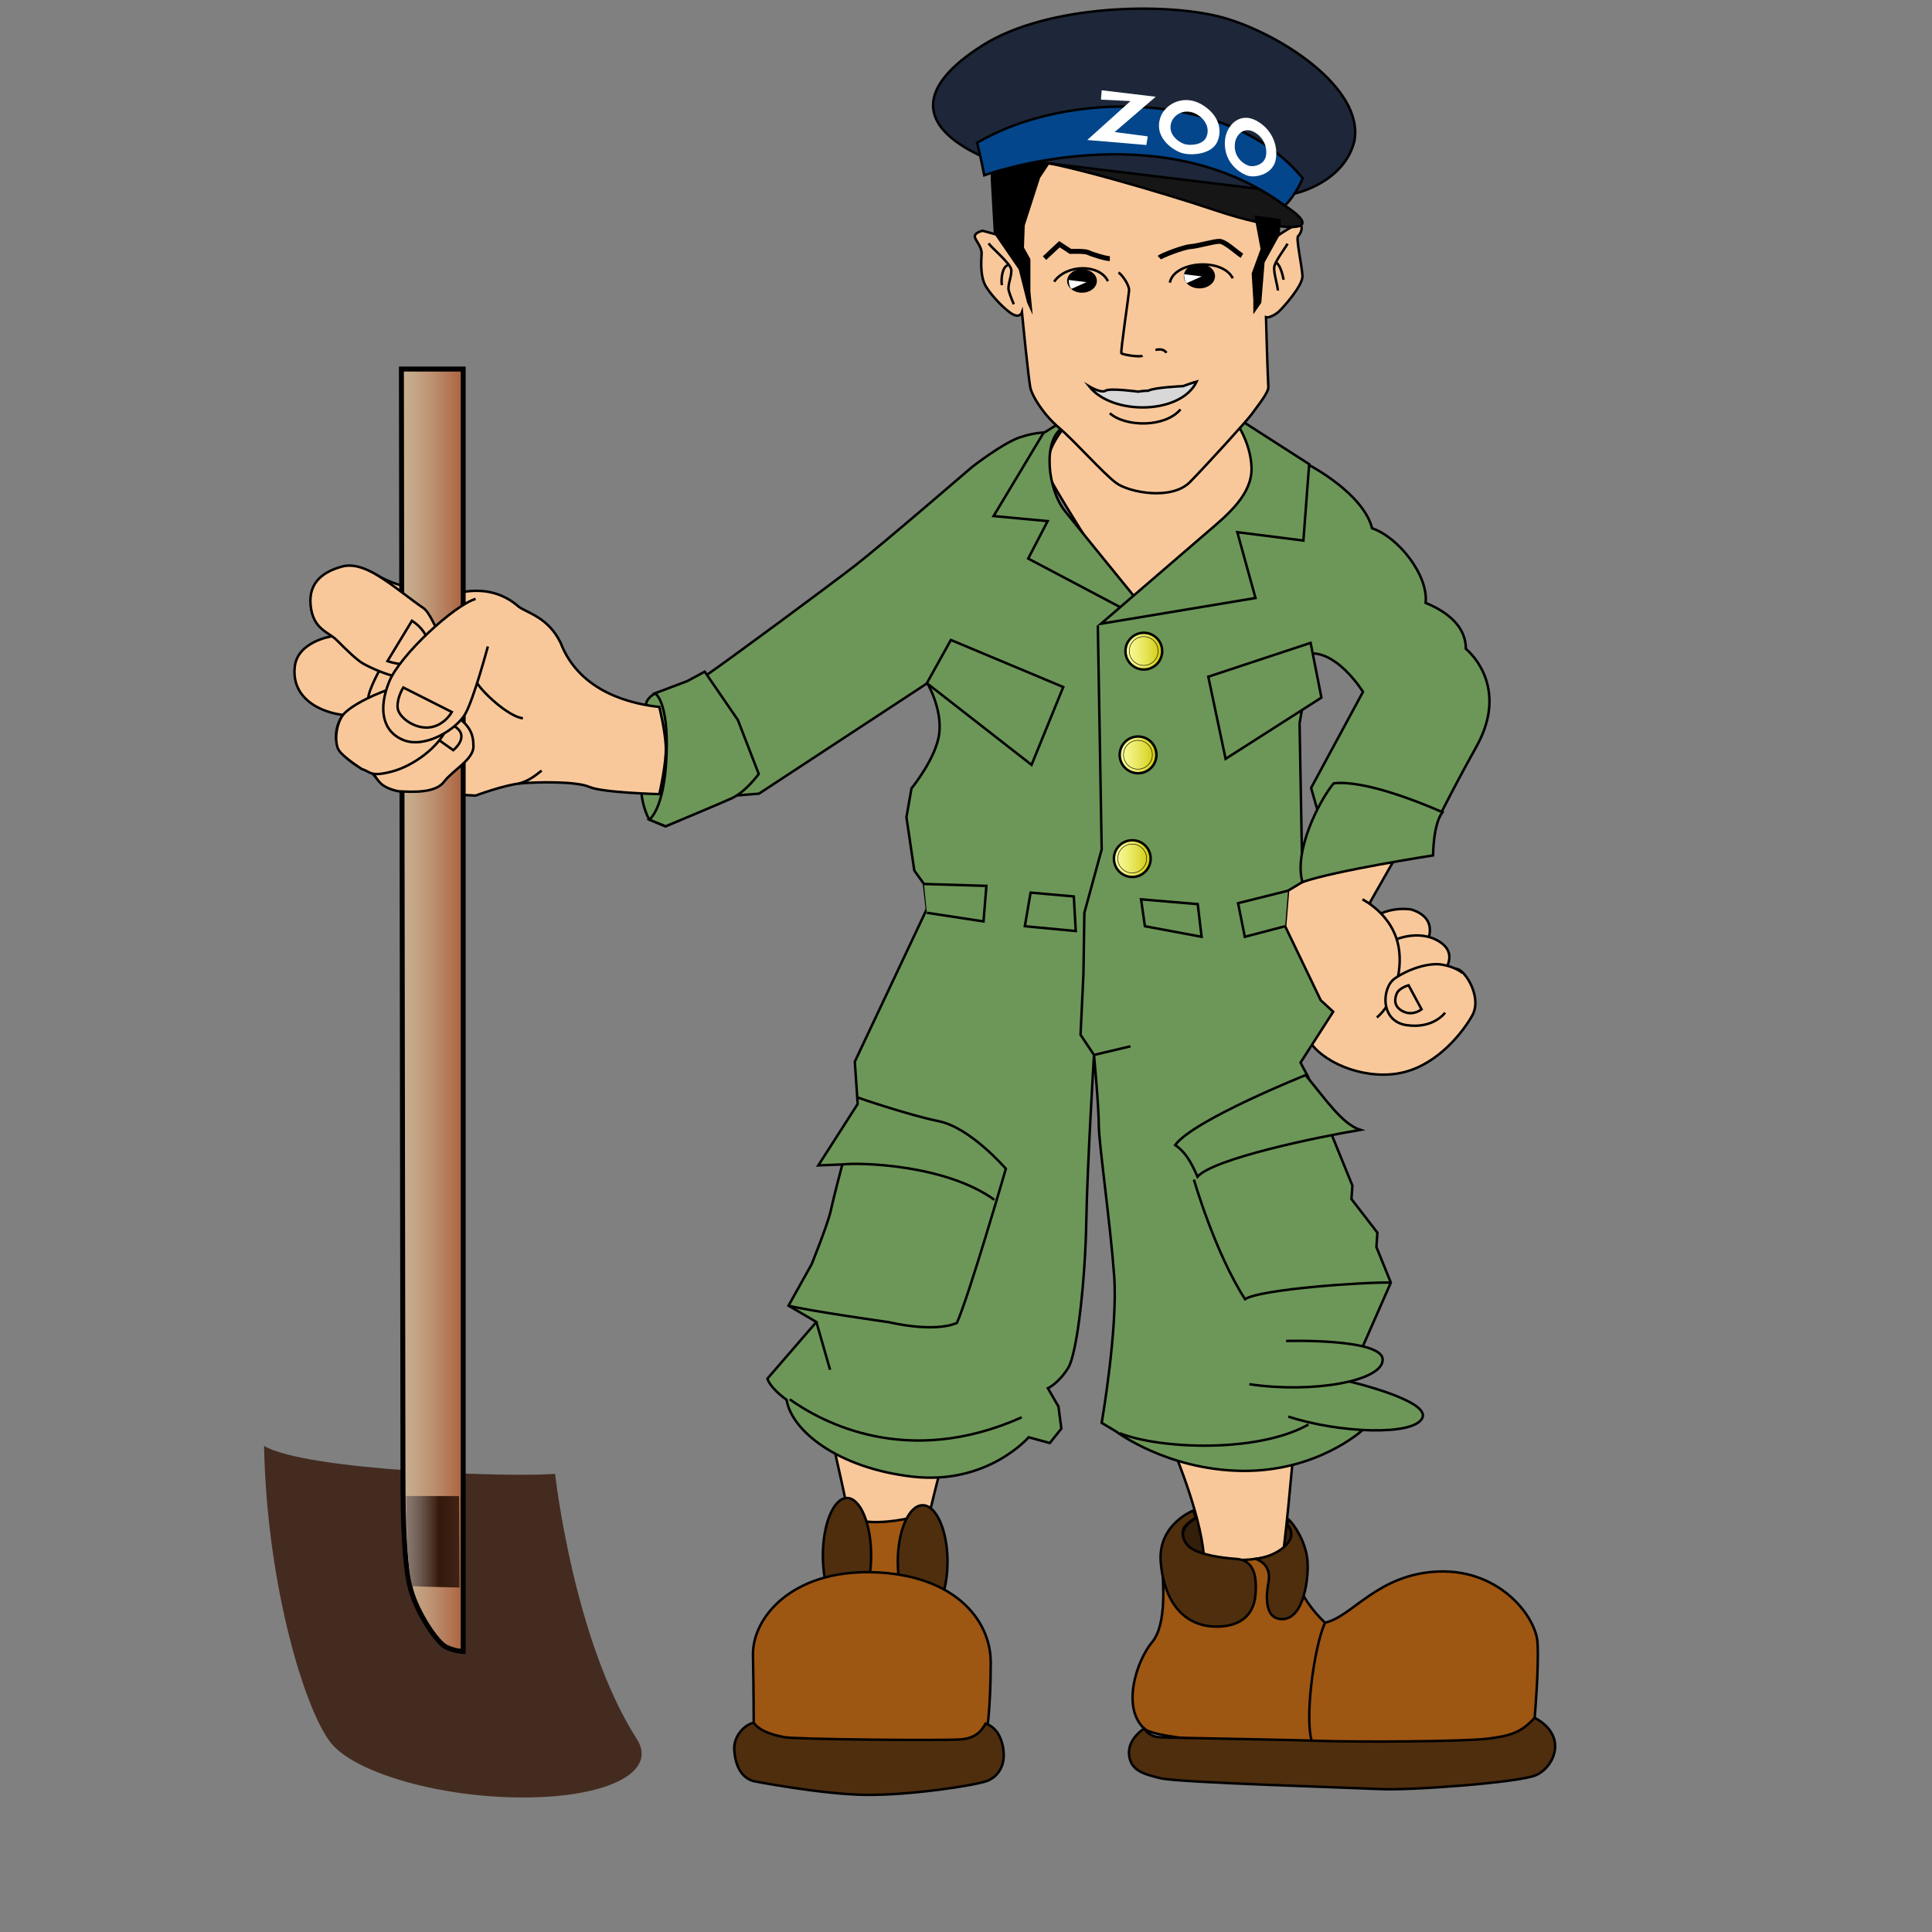 <svg version="1.1" id="Layer_1" xmlns="http://www.w3.org/2000/svg" xmlns:xlink="http://www.w3.org/1999/xlink" viewBox="50 30 390 390" enable-background="new 0 0 500 500" xml:space="preserve">
	<rect x="50" y="30" width="390" height="390" fill="#808080" stroke="none"/>
	<g id="Layer_4">

		<ellipse fill="#331E09" stroke="#000000" stroke-width="0.5" stroke-miterlimit="10" cx="299.73" cy="339.813" rx="10.957" ry="5.14" />
		<path fill="#F9C89A" stroke="#000000" stroke-width="0.5" stroke-miterlimit="10" d="M217.706,319.453
		c0,0,4.363,18.614,4.944,24.142c0.583,5.526,11.635,8.145,12.798,1.745c1.164-6.399,5.236-22.105,5.236-22.105L217.706,319.453z" />
		<path fill="#F9C89A" stroke="#000000" stroke-width="0.5" stroke-miterlimit="10" d="M287.224,323.525
		c0,0,5.816,13.962,5.816,21.814c0,7.854,13.961,9.017,15.125,3.781c1.163-5.235,2.908-25.887,2.908-25.887L287.224,323.525z" />
		<path fill="#A15813" stroke="#000000" stroke-width="0.5" stroke-miterlimit="10" d="M234.771,336.031
		c-2.327,0.971-8.92,1.746-11.441,0.777c-2.52-0.969,0.195,9.113,0.97,12.217c0.775,3.103,8.919,2.521,8.919,2.521L234.771,336.031z
		" />

		<ellipse fill="#4F2E0E" stroke="#000000" stroke-width="0.5" stroke-miterlimit="10" cx="220.979" cy="344.03" rx="4.872" ry="11.636" />

		<ellipse fill="#4F2E0E" stroke="#000000" stroke-width="0.5" stroke-miterlimit="10" cx="236.249" cy="345.268" rx="5.018" ry="11.416" />
		<path fill="#9E5613" stroke="#000000" stroke-width="0.5" stroke-miterlimit="10" d="M202.145,377.771c0,0,0-6.107-0.146-13.67
		c-0.145-7.562,7.854-17.161,24.142-16.725c16.289,0.436,23.851,9.453,23.851,18.179s-0.728,15.707-1.601,17.452
		c-0.873,1.745-42.611,2.327-44.21,0.728C202.581,382.134,202.145,377.771,202.145,377.771z" />
		<path fill="#4F2E0E" stroke="#000000" stroke-width="0.5" stroke-miterlimit="10" d="M202.145,389.551
		c-2.763-0.727-3.781-3.636-3.927-6.398c-0.145-2.764,2.182-5.091,3.927-5.382c1.308,1.746,3.926,2.474,6.253,2.909
		c2.327,0.436,32.141,0.727,35.63,0.436c3.49-0.291,4.363-2.326,4.946-3.197c2.473,0.871,3.489,3.488,3.635,5.96
		c0.146,2.475-1.018,4.801-3.49,5.673c-2.472,0.872-15.562,2.909-24.578,2.763C215.524,392.169,202.145,389.551,202.145,389.551z" />
		<path fill="#9E5613" stroke="#000000" stroke-width="0.5" stroke-miterlimit="10" d="M310.638,342.431
		c0,0-7.854,4.653-17.889,1.164c-6.544-0.873-8.289-0.873-8.145,2.327c0.146,3.199,1.019,11.926-2.035,15.561
		c-3.055,3.636-6.255,13.089-1.601,17.452c4.654,4.362,71.988,3.927,74.607,3.199c2.616-0.728,4.218-5.382,4.218-5.382
		s0.871-9.889,0.581-15.124c-0.292-5.235-7.562-14.834-19.925-14.397c-12.361,0.437-17.451,9.162-22.978,10.325
		c-4.654-4.362-6.399-9.452-6.399-10.472C311.073,346.067,310.638,342.431,310.638,342.431z" />
		<path fill="#4F2E0E" stroke="#000000" stroke-width="0.5" stroke-miterlimit="10" d="M295.585,358.355
		c4.363,0,7.489-1.963,7.854-6.472c0.362-4.508-0.727-6.98-3.928-7.198c-3.198-0.218-7.126-0.873-9.016-2.108
		c-1.891-1.237-2.109-3.491-1.309-4.437c0.8-0.945,2.181-1.817,2.181-1.817l-0.509-1.381c0,0-7.199,2.763-6.544,10.47
		C284.968,353.12,288.822,358.355,295.585,358.355z" />
		<path fill="#4F2E0E" stroke="#000000" stroke-width="0.5" stroke-miterlimit="10" d="M303.512,344.686
		c2.398,0.945,2.907,2.764,2.545,4.727c-0.364,1.962-1.164,7.636,2.98,7.417c4.146-0.219,5.236-8.29,4.873-11.998
		c-0.365-3.71-2.764-7.272-3.854-8.145c-0.146,0.581-0.218,1.091-0.218,1.091s0.824,0.581,0.849,2.036
		C310.709,341.268,308.237,344.03,303.512,344.686z" />
		<path fill="none" stroke="#000000" stroke-width="0.5" stroke-miterlimit="10" d="M317.473,357.556
		c-2.229,4.849-4.363,20.363-2.424,24.626" />
		<path fill="#4F2E0E" stroke="#000000" stroke-width="0.5" stroke-miterlimit="10" d="M280.969,378.935c0,0-3.346,2.036-3.054,5.234
		c0.291,3.2,2.763,3.928,6.399,4.801c3.636,0.872,38.103,1.89,44.356,2.181c6.253,0.291,27.632-1.309,31.268-2.763
		c3.636-1.455,6.836-7.854-0.145-11.636c-2.765,3.055-4.945,3.637-9.454,4.219c-4.508,0.582-25.597,0.727-34.322,0.436
		s-29.812-0.582-31.995-0.727C281.842,380.534,280.969,378.935,280.969,378.935z" />
	</g>
	<g id="Layer_2">
		<path fill="#F9C89A" stroke="#000000" stroke-width="0.5" stroke-miterlimit="10" d="M265.554,115.412
		c-1.019,1.163-5.817,6.69-3.491,11.343c2.327,4.655,15.561,25.015,15.561,25.015s29.232-14.834,28.361-21.815
		c-0.875-6.981-6.836-15.27-6.836-15.27L265.554,115.412z" />
		<path fill="#F9C89A" stroke="#000000" stroke-width="0.5" stroke-miterlimit="10" d="M337.444,221.043
		c0.971-0.969,3.101-5.72-2.618-7.466c-4.556-0.582-7.853,1.552-8.822,2.619c-0.969,1.066,2.035,6.787,3.877,6.98
		C331.725,223.37,337.444,221.043,337.444,221.043z" />
		<path fill="#F9C89A" stroke="#000000" stroke-width="0.5" stroke-miterlimit="10" d="M341.42,226.279
		c0.873-1.26,2.715-4.46-1.551-6.593c-4.268-2.132-9.988,0.098-11.442,2.327c-1.453,2.23,2.424,7.175,3.201,7.175
		C332.404,229.188,341.42,226.279,341.42,226.279z" />
		<path fill="#F9C89A" stroke="#000000" stroke-width="0.5" stroke-miterlimit="10" d="M331.87,202.816l-5.381,9.454
		c0,0,3.005,3.927,4.168,8.871c1.163,4.945-0.776,6.69,0.872,6.399c1.649-0.291,11.248-2.908,13.09-1.746
		c1.841,1.164,4.363,5.915,2.618,9.114c-1.746,3.2-6.787,9.792-13.865,11.538c-7.077,1.745-15.608-1.455-18.809-5.915
		c-3.2-4.459-8.24-18.809-8.436-21.33c-0.193-2.521,3.2-10.18,3.2-10.18l13.186-5.914L331.87,202.816z" />
		<path fill="#F9C89A" stroke="#000000" stroke-width="0.5" stroke-miterlimit="10" d="M325.035,211.542
		c2.423,1.357,6.303,4.363,7.271,9.502c0.97,5.139-1.066,11.635-4.362,14.35" />
		<path fill="#F9C89A" stroke="#000000" stroke-width="0.5" stroke-miterlimit="10" d="M341.711,234.423c0,0-2.328,3.298-7.758,2.521
		c-5.429-0.776-5.041-7.562-2.424-9.404c2.619-1.843,6.786-3.296,9.601-2.812c2.812,0.485,4.167,1.745,4.167,1.745" />
		<path fill="#F9C89A" stroke="#000000" stroke-width="0.5" stroke-miterlimit="10" d="M334.343,228.897l2.617,4.848
		c0,0-1.65,1.357-3.588,0.484c-1.938-0.872-1.939-2.327-1.455-3.587C332.404,229.382,334.343,228.897,334.343,228.897z" />
		<path fill="#6D9758" stroke="#000000" stroke-width="0.5" stroke-miterlimit="10" d="M314.466,123.992
		c0,0,10.764,5.672,12.509,12.653c5.235,1.745,11.392,9.428,10.811,15.052c5.623,2.327,8.119,5.587,8.119,9.271
		c3.104,2.715,7.744,9.678,2.121,19.761s-8.927,17.055-8.927,17.055l-22.495-1.944l-1.94-6.79l10.471-19.392
		c0,0-4.654-7.562-10.085-7.757c-1.356,5.817-2.714,14.155-2.714,14.155l0.581,31.995l-2.908,1.745l-0.582,7.175l7.175,14.931
		l2.521,2.327l-6.594,10.278l1.553,2.909l8.919,21.912l-0.194,2.715l5.237,6.786l-0.195,2.908l2.909,7.175l-5.624,12.798
		l-3.491,6.98l3.297,10.083c0,0-9.113,8.339-24.239,8.145c-15.123-0.193-25.401-7.951-25.401-7.951l-2.908-1.744
		c0,0,3.297-19.002,2.521-29.668c-0.776-10.665-3.104-26.76-3.104-30.444s-0.969-14.155-0.969-14.155s-1.359,22.3-1.553,33.546
		c-0.193,11.247-1.745,26.565-3.683,29.667c-1.94,3.104-4.072,4.072-4.072,4.072l2.132,3.686l0.582,4.458l-2.327,2.91l-4.267-1.165
		c0,0-8.337,9.697-23.462,7.953c-15.125-1.746-24.432-9.308-25.402-15.514c-3.49-2.521-3.878-4.266-3.878-4.266l9.89-11.441
		l-5.624-3.296l4.654-8.339c0,0,3.297-8.145,3.878-10.859c0.581-2.716,2.327-9.307,2.327-9.307l-4.848,0.193l7.95-12.409
		l-0.581-8.533l14.542-30.831l-0.582-5.042l-1.951-2.715l-1.587-10.762l1.019-5.818c0,0,5.029-6.107,5.611-11.149
		c0.582-5.042-2.417-10.083-2.417-10.083l-33.981,22.299l-4.87,0.388l-13.973,6.205l-3.303-1.358c0,0-1.166-1.938-1.554-5.041
		c-0.387-3.104-0.001-17.064,1.162-19.003c1.164-1.939,3.877-1.939,3.877-1.939s4.46-0.775,7.951-3.103
		c3.491-2.327,25.014-18.228,30.249-22.3c5.236-4.072,23.463-19.778,23.463-19.778s6.205-4.848,9.695-6.011
		c3.49-1.164,5.815-0.971,5.815-0.971l0.195,16.677l15.706,17.791l17.065-10.229l13.574-12.604L314.466,123.992z" />
		<path fill="#6D9758" stroke="#000000" stroke-width="0.5" stroke-miterlimit="10" d="M262.936,115.993l-2.327,1.455l-10.036,16.724
		l10.909,1.019l-3.927,7.562l20.651,10.907l1.744-2.036c0,0-11.488-14.106-14.979-18.469c-3.49-4.363-4.509-14.107-0.582-16.725
		S262.936,115.993,262.936,115.993" />
		<path fill="#6D9758" stroke="#000000" stroke-width="0.5" stroke-miterlimit="10" d="M272.242,155.915l31.196-5.199l-3.673-13.289
		l13.344,1.691l1.164-15.417l-13.816-8.871l-1.309-0.145c0,0,3.346,4.363,3.489,9.744c0.146,5.38-4.798,9.453-8.87,12.943
		C289.695,140.862,272.242,155.915,272.242,155.915z" />
		<polygon fill="#6D9758" stroke="#000000" stroke-width="0.5" stroke-miterlimit="10" points="314.563,159.769 316.745,170.821 
		297.402,183.183 293.911,166.603 	" />
		<polyline fill="#6D9758" stroke="#000000" stroke-width="0.5" stroke-miterlimit="10" points="271.613,156.278 272.389,201.459 
		268.896,214.257 268.705,226.668 268.123,238.884 270.838,242.956 278.206,241.21 	" />
		<polygon fill="#6D9758" stroke="#000000" stroke-width="0.5" stroke-miterlimit="10" points="280.339,211.542 281.113,216.972 
		292.556,219.104 291.779,212.512 	" />
		<polyline fill="#6D9758" stroke="#000000" stroke-width="0.5" stroke-miterlimit="10" points="310.008,209.797 299.924,212.318 
		301.281,219.104 309.426,216.972 	" />
		<polygon fill="#6D9758" stroke="#000000" stroke-width="0.5" stroke-miterlimit="10" points="266.766,210.96 267.152,217.941 
		256.876,216.972 258.04,210.185 	" />
		<polyline fill="#6D9758" stroke="#000000" stroke-width="0.5" stroke-miterlimit="10" points="236.515,208.44 249.119,208.828 
		248.537,216.002 237.097,214.257 	" />
		<polygon fill="#6D9758" stroke="#000000" stroke-width="0.5" stroke-miterlimit="10" points="237.097,167.913 258.232,184.395 
		264.633,168.688 241.945,159.187 	" />
		<path fill="#6D9758" stroke="#000000" stroke-width="0.5" stroke-miterlimit="10" d="M339.287,202.671c0,0,0-6.254,1.891-8.726
		c-4.654-2.037-15.852-6.544-21.96-5.817c-2.909,3.49-8.094,13.67-6.302,19.924C319.653,205.725,339.287,202.671,339.287,202.671z" />
		<path fill="#6D9758" stroke="#000000" stroke-width="0.5" stroke-miterlimit="10" d="M192.255,165.585l6.689,9.744l4.218,10.908
		c0,0-2.618,3.635-5.526,4.944c-2.91,1.31-13.283,5.624-13.283,5.624l-3.296-1.358c0,0,3.054-1.938,3.49-12.991
		c0.436-11.053-2.326-12.507-2.326-12.507l6.544-2.473L192.255,165.585z" />
		<path fill="#6D9758" stroke="#000000" stroke-width="0.5" stroke-miterlimit="10" d="M291.004,268.114
		c0,0,4.217,14.688,10.326,24.143c3.053-2.035,24.287-3.49,29.426-3.345" />
		<path fill="none" stroke="#000000" stroke-width="0.5" stroke-miterlimit="10" d="M209.174,293.566
		c3.878,1.018,20.312,3.344,20.312,3.344s8.872,2.182,13.671,0.146c2.472-5.527,9.889-31.123,9.889-31.123s-7.126-8.29-13.525-9.598
		c-6.399-1.31-16.433-4.8-16.433-4.8" />
		<path fill="#6D9758" stroke="#000000" stroke-width="0.5" stroke-miterlimit="10" d="M220.033,265.062
		c3.49-0.437,20.796,0,30.686,7.125" />

		<line fill="none" stroke="#000000" stroke-width="0.5" stroke-miterlimit="10" x1="214.797" y1="296.862" x2="217.561" y2="306.509" />
		<path fill="#6D9758" stroke="#000000" stroke-width="0.5" stroke-miterlimit="10" d="M209.416,312.472
		c6.544,4.653,23.706,13.963,46.829,3.637" />
		<path fill="none" stroke="#000000" stroke-width="0.5" stroke-miterlimit="10" d="M276.025,319.308
		c7.997,3.198,27.775,4.071,38.103-1.745" />
		<path fill="#6D9758" stroke="#000000" stroke-width="0.5" stroke-miterlimit="10" d="M310.056,315.963
		c10.324,3.345,25.306,3.927,27.05,0.29c1.745-3.636-15.465-7.562-15.465-7.562" />
		<path fill="#6D9758" stroke="#000000" stroke-width="0.5" stroke-miterlimit="10" d="M302.202,309.418
		c12.651,1.89,26.905-0.582,26.905-4.945c0-4.362-19.488-3.78-19.488-3.78" />
		<path fill="#6D9758" stroke="#000000" stroke-width="0.5" stroke-miterlimit="10" d="M313.545,247.027
		c4.219,5.091,7.418,9.89,11.054,11.054c-8.726,1.454-29.668,5.817-32.868,9.451c-1.453-3.344-2.617-5.089-4.507-6.398
		C291.004,256.044,313.545,247.027,313.545,247.027z" />
		<path fill="#F9C89A" stroke="#000000" stroke-width="0.5" stroke-miterlimit="10" d="M183.093,172.711
		c-5.236-0.582-15.998-2.763-19.924-12.943c-2.472-5.09-6.544-5.962-8.435-7.272c-2.473-2.181-5.963-3.781-10.908-3.054
		c-4.945,0.727-12.798-0.437-17.743-3.345c-4.944-2.909-10.18-1.018-11.925,1.455c-1.745,2.472-1.891,5.962-0.146,7.853
		c1.745,1.891,2.909,3.055,2.909,3.055s-6.835,1.018-7.417,6.108c-0.582,5.09,3.054,7.562,5.38,8.581
		c2.327,1.018,4.363,1.164,4.363,1.164s-2.617,3.49-0.727,6.834c1.89,3.346,6.545,4.8,6.545,4.8s2.181,3.054,4.508,3.49
		c2.327,0.436,16.434,1.164,16.434,1.164s5.816-2.181,9.162-2.472c3.345-0.292,11.198-0.437,13.816,0.727
		c2.618,1.163,14.107,1.454,14.107,1.454s1.454-6.254,1.309-9.599C184.256,177.366,183.093,172.711,183.093,172.711z" />
		<linearGradient id="SVGID_1_" gradientUnits="userSpaceOnUse" x1="103.3" y1="357.36" x2="179.524" y2="357.36">
			<stop offset="0" style="stop-color:#442B1F" />
			<stop offset="1" style="stop-color:#442B1F" />
		</linearGradient>
		<path fill="url(#SVGID_1_)" d="M162.055,327.499c-7.95,0.775-50.222-0.582-58.754-5.624c0.582,29.087,8.726,54.876,13.961,60.5
		c5.235,5.624,21.524,10.471,38.395,10.471c16.869,0,27.212-5.067,22.881-11.828C165.739,361.045,162.055,327.499,162.055,327.499z" />
		<linearGradient id="SVGID_2_" gradientUnits="userSpaceOnUse" x1="131.029" y1="233.936" x2="143.5" y2="233.936">
			<stop offset="0" style="stop-color:#C8B091" />
			<stop offset="0.199" style="stop-color:#C5A788" />
			<stop offset="0.529" style="stop-color:#BC8E6E" />
			<stop offset="0.948" style="stop-color:#AD6745" />
			<stop offset="0.994" style="stop-color:#AB6240" />
		</linearGradient>
		<path fill="url(#SVGID_2_)" stroke="#000000" stroke-miterlimit="10" d="M143.5,363.373V104.5h-12.471
		c0,0,0.313,211.461,0.313,222.514s0.314,19.196,1.569,23.852c1.255,4.653,5.293,10.762,7.177,11.634
		C141.973,363.372,143.5,363.373,143.5,363.373z" />
		<linearGradient id="SVGID_3_" gradientUnits="userSpaceOnUse" x1="131.998" y1="341.231" x2="142.76" y2="341.231">
			<stop offset="0" style="stop-color:#88786F" />
			<stop offset="0.105" style="stop-color:#806F66" />
			<stop offset="0.281" style="stop-color:#6B574C" />
			<stop offset="0.503" style="stop-color:#493023" />
			<stop offset="0.622" style="stop-color:#34180A" />
			<stop offset="1" style="stop-color:#3E2316" />
		</linearGradient>
		<path fill="url(#SVGID_3_)" d="M142.663,332h-10.665c0,0,0,15.879,1.357,18.207c1.842,0.098,9.405,0.253,9.405,0.253L142.663,332z" />
		<path fill="#F9C89A" stroke="#000000" stroke-width="0.5" stroke-miterlimit="10" d="M127.345,163.938c0,0-3.2,5.526-3.006,7.271
		c0.194,1.746,6.206,0.486,6.593-1.745C131.319,167.234,127.345,163.938,127.345,163.938z" />
		<path fill="#F9C89A" stroke="#000000" stroke-width="0.5" stroke-miterlimit="10" d="M130.446,189.728
		c2.619,0.145,7.417,0.437,9.163-1.892c1.745-2.326,5.962-4.508,5.962-7.125s-0.727-4.072-3.344-6.108
		c-2.618-2.036-15.416,2.91-16.144,4.217c-0.727,1.31-1.745,4.945-1.308,5.963c0.436,1.017,1.308,2.909,2.617,3.781
		C128.701,189.437,130.446,189.728,130.446,189.728z" />
		<path fill="#F9C89A" stroke="#000000" stroke-width="0.5" stroke-miterlimit="10" d="M138.009,178.965l3.49,2.472
		c0,0,3.491-2.763,0.292-4.799c-3.2-2.036-4.072,1.018-4.072,1.018L138.009,178.965z" />
		<path fill="#F9C89A" stroke="#000000" stroke-width="0.5" stroke-miterlimit="10" d="M123.078,185.267
		c1.745,0.485,1.553,1.649,6.012,0.485c4.459-1.163,9.501-5.042,10.956-8.532c1.454-3.491-6.689-9.211-10.083-8.435
		c-3.395,0.775-9.211,3.587-10.714,5.526c-1.502,1.938-1.793,5.719-0.824,7.174C119.394,182.94,123.078,185.267,123.078,185.267z" />
		<path fill="#F9C89A" stroke="#000000" stroke-width="0.5" stroke-miterlimit="10" d="M138.881,158.217
		c-1.066-1.551-2.132-4.654-3.49-5.527c-1.357-0.873-5.816-4.363-7.174-5.235c-1.358-0.873-5.527-4.072-9.114-3.103
		s-6.883,3.006-6.399,7.853c0.484,4.848,3.587,5.333,5.235,6.981c1.648,1.648,3.976,3.976,5.333,4.751
		c1.357,0.776,5.235,2.618,8.144,2.909c2.909,0.291,5.719-1.552,6.787-3.394C139.27,161.611,138.881,158.217,138.881,158.217z" />
		<path fill="#F9C89A" stroke="#000000" stroke-width="0.5" stroke-miterlimit="10" d="M133.162,155.309l-4.944,8.144
		c0,0,5.396,1.989,7.368-0.97C138.3,158.411,133.162,155.309,133.162,155.309z" />
		<path fill="#F9C89A" stroke="#000000" stroke-width="0.5" stroke-miterlimit="10" d="M146.008,150.897
		c-4.364,1.309-15.271,11.343-17.452,16.725c-2.182,5.381-1.454,10.035,2.909,11.78c4.363,1.745,10.762-2.181,12.507-5.38
		c1.745-3.2,4.508-13.525,4.508-13.525" />
		<path fill="#F9C89A" stroke="#000000" stroke-width="0.5" stroke-miterlimit="10" d="M131.417,168.786l9.792,4.944
		c0,0-1.455,2.714-4.459,3.103c-3.005,0.388-6.398-2.036-6.496-4.072C130.156,170.725,131.417,168.786,131.417,168.786z" />
		<path fill="#F9C89A" stroke="#000000" stroke-width="0.5" stroke-miterlimit="10" d="M146.348,167.913
		c0.969,1.745,6.302,6.787,9.21,7.078" />
		<path fill="#F9C89A" stroke="#000000" stroke-width="0.5" stroke-miterlimit="10" d="M154.685,188.176
		c2.036-0.484,3.394-1.648,4.654-2.618" />
		<linearGradient id="SVGID_4_" gradientUnits="userSpaceOnUse" x1="277.188" y1="161.441" x2="284.604" y2="161.441">
			<stop offset="0" style="stop-color:#F8FB9B" />
			<stop offset="0.126" style="stop-color:#F5F892" />
			<stop offset="0.334" style="stop-color:#EFEF78" />
			<stop offset="0.601" style="stop-color:#E3E14F" />
			<stop offset="0.911" style="stop-color:#D4CE16" />
			<stop offset="1" style="stop-color:#CFC804" />
		</linearGradient>
		<circle fill="url(#SVGID_4_)" stroke="#000000" stroke-width="0.5" stroke-miterlimit="10" cx="280.896" cy="161.441" r="3.708" />
		<circle fill="none" stroke="#000000" stroke-width="0.1" stroke-miterlimit="10" cx="280.871" cy="161.417" r="2.908" />
		<linearGradient id="SVGID_5_" gradientUnits="userSpaceOnUse" x1="276.025" y1="182.383" x2="283.44" y2="182.383">
			<stop offset="0" style="stop-color:#F8FB9B" />
			<stop offset="0.126" style="stop-color:#F5F892" />
			<stop offset="0.334" style="stop-color:#EFEF78" />
			<stop offset="0.601" style="stop-color:#E3E14F" />
			<stop offset="0.911" style="stop-color:#D4CE16" />
			<stop offset="1" style="stop-color:#CFC804" />
		</linearGradient>
		<circle fill="url(#SVGID_5_)" stroke="#000000" stroke-width="0.5" stroke-miterlimit="10" cx="279.733" cy="182.383" r="3.708" />
		<circle fill="none" stroke="#000000" stroke-width="0.1" stroke-miterlimit="10" cx="279.708" cy="182.358" r="2.909" />
		<linearGradient id="SVGID_6_" gradientUnits="userSpaceOnUse" x1="274.86" y1="203.325" x2="282.278" y2="203.325">
			<stop offset="0" style="stop-color:#F8FB9B" />
			<stop offset="0.126" style="stop-color:#F5F892" />
			<stop offset="0.334" style="stop-color:#EFEF78" />
			<stop offset="0.601" style="stop-color:#E3E14F" />
			<stop offset="0.911" style="stop-color:#D4CE16" />
			<stop offset="1" style="stop-color:#CFC804" />
		</linearGradient>
		<circle fill="url(#SVGID_6_)" stroke="#000000" stroke-width="0.5" stroke-miterlimit="10" cx="278.569" cy="203.325" r="3.709" />
		<circle fill="none" stroke="#000000" stroke-width="0.1" stroke-miterlimit="10" cx="278.545" cy="203.301" r="2.909" />
	</g>
	<g id="head">
		<path fill="#F9C89A" stroke="#000000" stroke-width="0.5" stroke-miterlimit="10" d="M251.542,77.454l-3.199-0.873
		c0,0-1.745,0.388-1.552,1.262c0.195,0.872,1.455,1.939,1.357,3.49c-0.095,1.551-0.291,4.556,0.875,6.496
		c1.162,1.939,3.975,4.848,5.429,5.623s1.842-0.388,1.842-0.388s1.356,13.961,1.746,15.416c0.388,1.454,2.424,5.042,5.72,7.854
		s8.921,9.21,11.538,11.149c2.618,1.939,11.246,3.588,14.931-0.194c3.684-3.781,11.635-12.507,12.507-13.768
		c0.873-1.26,3.393-4.266,3.297-5.43c-0.097-1.164-0.484-13.574-0.484-14.059c0.581,0.194,1.841-0.484,2.52-1.066
		c0.681-0.582,4.945-5.236,4.849-7.272s-1.358-7.659-0.872-8.047c0.484-0.388,1.162-1.939,0.291-2.327
		c-0.873-0.389-6.012,3.393-6.012,3.393s-1.042-13.258-5.815-16.676c-4.776-3.417-43.438-5.817-45.764-2.715
		C252.416,62.427,251.542,77.454,251.542,77.454z" />
		<polygon points="258.457,93.548 257.325,91.076 255.646,84.41 250.593,77.054 250,66.401 250,64.365 264.006,59.808 
		259.955,65.917 256.863,75.515 256.705,79.975 258,82.302 258,88.797 	" />
		<path fill="#161616" stroke="#000000" stroke-width="0.5" stroke-miterlimit="10" d="M309.328,71.491
		c10.035,6.544-3.054,4.654-13.815,1.018c-10.763-3.636-32.286-9.89-37.232-10.035c-4.943-0.146,32.724-3.055,38.54-1.164
		C302.638,63.201,309.328,71.491,309.328,71.491z" />
		<linearGradient id="SVGID_7_" gradientUnits="userSpaceOnUse" x1="280.96" y1="69.019" x2="280.96" y2="31.748">
			<stop offset="0.372" style="stop-color:#1D2739" />
			<stop offset="0.994" style="stop-color:#1D2739" />
		</linearGradient>
		<path fill="url(#SVGID_7_)" stroke="#000000" stroke-width="0.5" stroke-miterlimit="10" d="M247.568,61.263
		c-12.41-6.011-12.41-13.767,0.776-22.105c13.186-8.338,37.231-8.726,48.476-5.624c11.247,3.103,28.698,14.155,26.566,25.015
		c-2.132,8.337-11.829,10.471-11.829,10.471L247.568,61.263z" />
		<path fill="#03468B" stroke="#000000" stroke-width="0.5" stroke-miterlimit="10" d="M248.684,65.383c0,0-0.875-4.508-1.456-6.544
		c17.889-10.617,50.901-10.908,65.735,7.126c-0.437,1.308-2.326,4.508-3.636,5.526C283.878,52.585,248.684,65.383,248.684,65.383z" />
		<polygon fill="#FFFFFF" points="281.695,57.53 281.404,59.274 269.479,58.257 278.206,50.403 272.242,50.113 272.389,48.222 
		283.295,49.531 275.007,56.657 	" />
		<path fill="#FFFFFF" d="M292.53,51.058c3.272,1.891,4.364,4.944,3.2,7.562c-1.163,2.618-5.382,2.835-7.198,2.254
		c-1.819-0.582-6.037-3.345-4.072-7.708C285.768,50.622,289.258,49.167,292.53,51.058z M286.59,54.346
		c-1.205,2.677,1.383,4.372,2.499,4.729c1.115,0.357,3.702,0.222,4.416-1.382c0.714-1.606,0.046-3.48-1.964-4.641
		C289.535,51.892,287.392,52.784,286.59,54.346z" />
		<path fill="#FFFFFF" d="M303.572,54.338c3.012,1.603,4.454,4.764,3.977,7.759c-0.478,2.994-3.881,3.804-5.472,3.421
		c-1.589-0.384-5.531-2.804-4.714-7.798C297.974,54.784,300.559,52.733,303.572,54.338z M299.316,58.707
		c-0.504,3.065,1.918,4.55,2.89,4.786c0.979,0.234,3.063-0.262,3.357-2.098c0.293-1.838-0.591-3.777-2.439-4.763
		C301.277,55.648,299.689,56.905,299.316,58.707z" />
		<polygon points="303,93.451 304.611,91.124 305.274,82.98 308.319,77.454 308.581,74.254 303.187,73.479 304.464,80.266 
		302.664,85.211 303,90.64 	" />
		<path fill="none" stroke="#000000" stroke-miterlimit="10" d="M300.7,81.624c-0.97-0.583-3.394-2.909-4.557-2.909
		c-1.164,0-4.364,0.97-5.817,1.066c-1.455,0.098-5.914,1.841-6.303,2.229" />
		<path fill="none" stroke="#000000" stroke-miterlimit="10" d="M274.037,82.205c-0.969,0-3.878-0.969-4.46-1.26
		c-0.581-0.292-3.49-0.194-3.49-0.194l-2.229-1.455l-3.006,2.812" />
		<path fill="none" stroke="#000000" stroke-width="0.5" stroke-miterlimit="10" d="M275.782,85.016
		c0.679,0.388,2.231,2.521,2.135,3.684c-0.099,1.164-1.747,12.313-1.553,12.604s3.781,0.872,4.267,0.485" />
		<path fill="none" stroke="#000000" stroke-width="0.5" stroke-miterlimit="10" d="M283.248,100.626
		c0.679-0.097,1.552-0.291,2.229,0.582" />
		<path fill="none" stroke="#000000" stroke-width="0.5" stroke-miterlimit="10" d="M273.649,86.761
		c-1.647-3.49-8.34-3.49-10.859,0.098" />
		<path fill="none" stroke="#000000" stroke-width="0.5" stroke-miterlimit="10" d="M286.157,87.052
		c0.774-4.265,10.567-5.138,12.699-0.872" />
		<ellipse cx="268.414" cy="86.713" rx="3.006" ry="2.375" />
		<ellipse cx="292.119" cy="85.744" rx="3.151" ry="2.472" />
		<path fill="#D8D8D8" stroke="#000000" stroke-width="0.5" stroke-miterlimit="10" d="M269.867,107.995
		c4.655,5.914,18.519,5.72,21.695-0.97c-1.067,0.291-2.752,0.921-2.752,0.921s-5.758,0.243-7.018,0.922
		c-0.871,0-2.035,0.193-2.035,0.193s-5.721-0.776-6.594-0.193C272.292,109.449,269.867,107.995,269.867,107.995z" />
		<path fill="none" stroke="#000000" stroke-width="0.5" stroke-miterlimit="10" d="M288.29,112.648
		c-3.104,3.684-11.054,3.587-14.253,0.775" />
		<path fill="#FCFCFC" d="M289.017,85.355l3.586,0.437c0,0-2.182,0.97-3.054,1.357C288.968,86.568,289.017,85.355,289.017,85.355z" />
		<path fill="#FCFCFC" d="M265.748,86.519l3.586,0.437c0,0-2.182,0.97-3.053,1.358C265.699,87.731,265.748,86.519,265.748,86.519z" />
		<path fill="none" stroke="#000000" stroke-width="0.5" stroke-miterlimit="10" d="M309.909,79.199
		c-0.653,1.163-2.544,3.563-2.69,4.726c-0.145,1.164,0.8,4.145,0.728,4.727" />
		<path fill="none" stroke="#000000" stroke-width="0.5" stroke-miterlimit="10" d="M309.11,86.471
		c-0.146-0.8-0.655-2.981-1.455-3.418" />
		<path fill="none" stroke="#000000" stroke-width="0.5" stroke-miterlimit="10" d="M249.556,79.126
		c0.728,1.019,4.436,4.072,4.58,5.309c0.147,1.236-0.799,3.127-0.509,4.217c0.291,1.091,1.019,2.763,1.019,2.763" />
		<path fill="none" stroke="#000000" stroke-width="0.5" stroke-miterlimit="10" d="M252.247,87.562
		c-0.219-1.163,0.072-3.709,1.162-4" />
	</g>
</svg>
